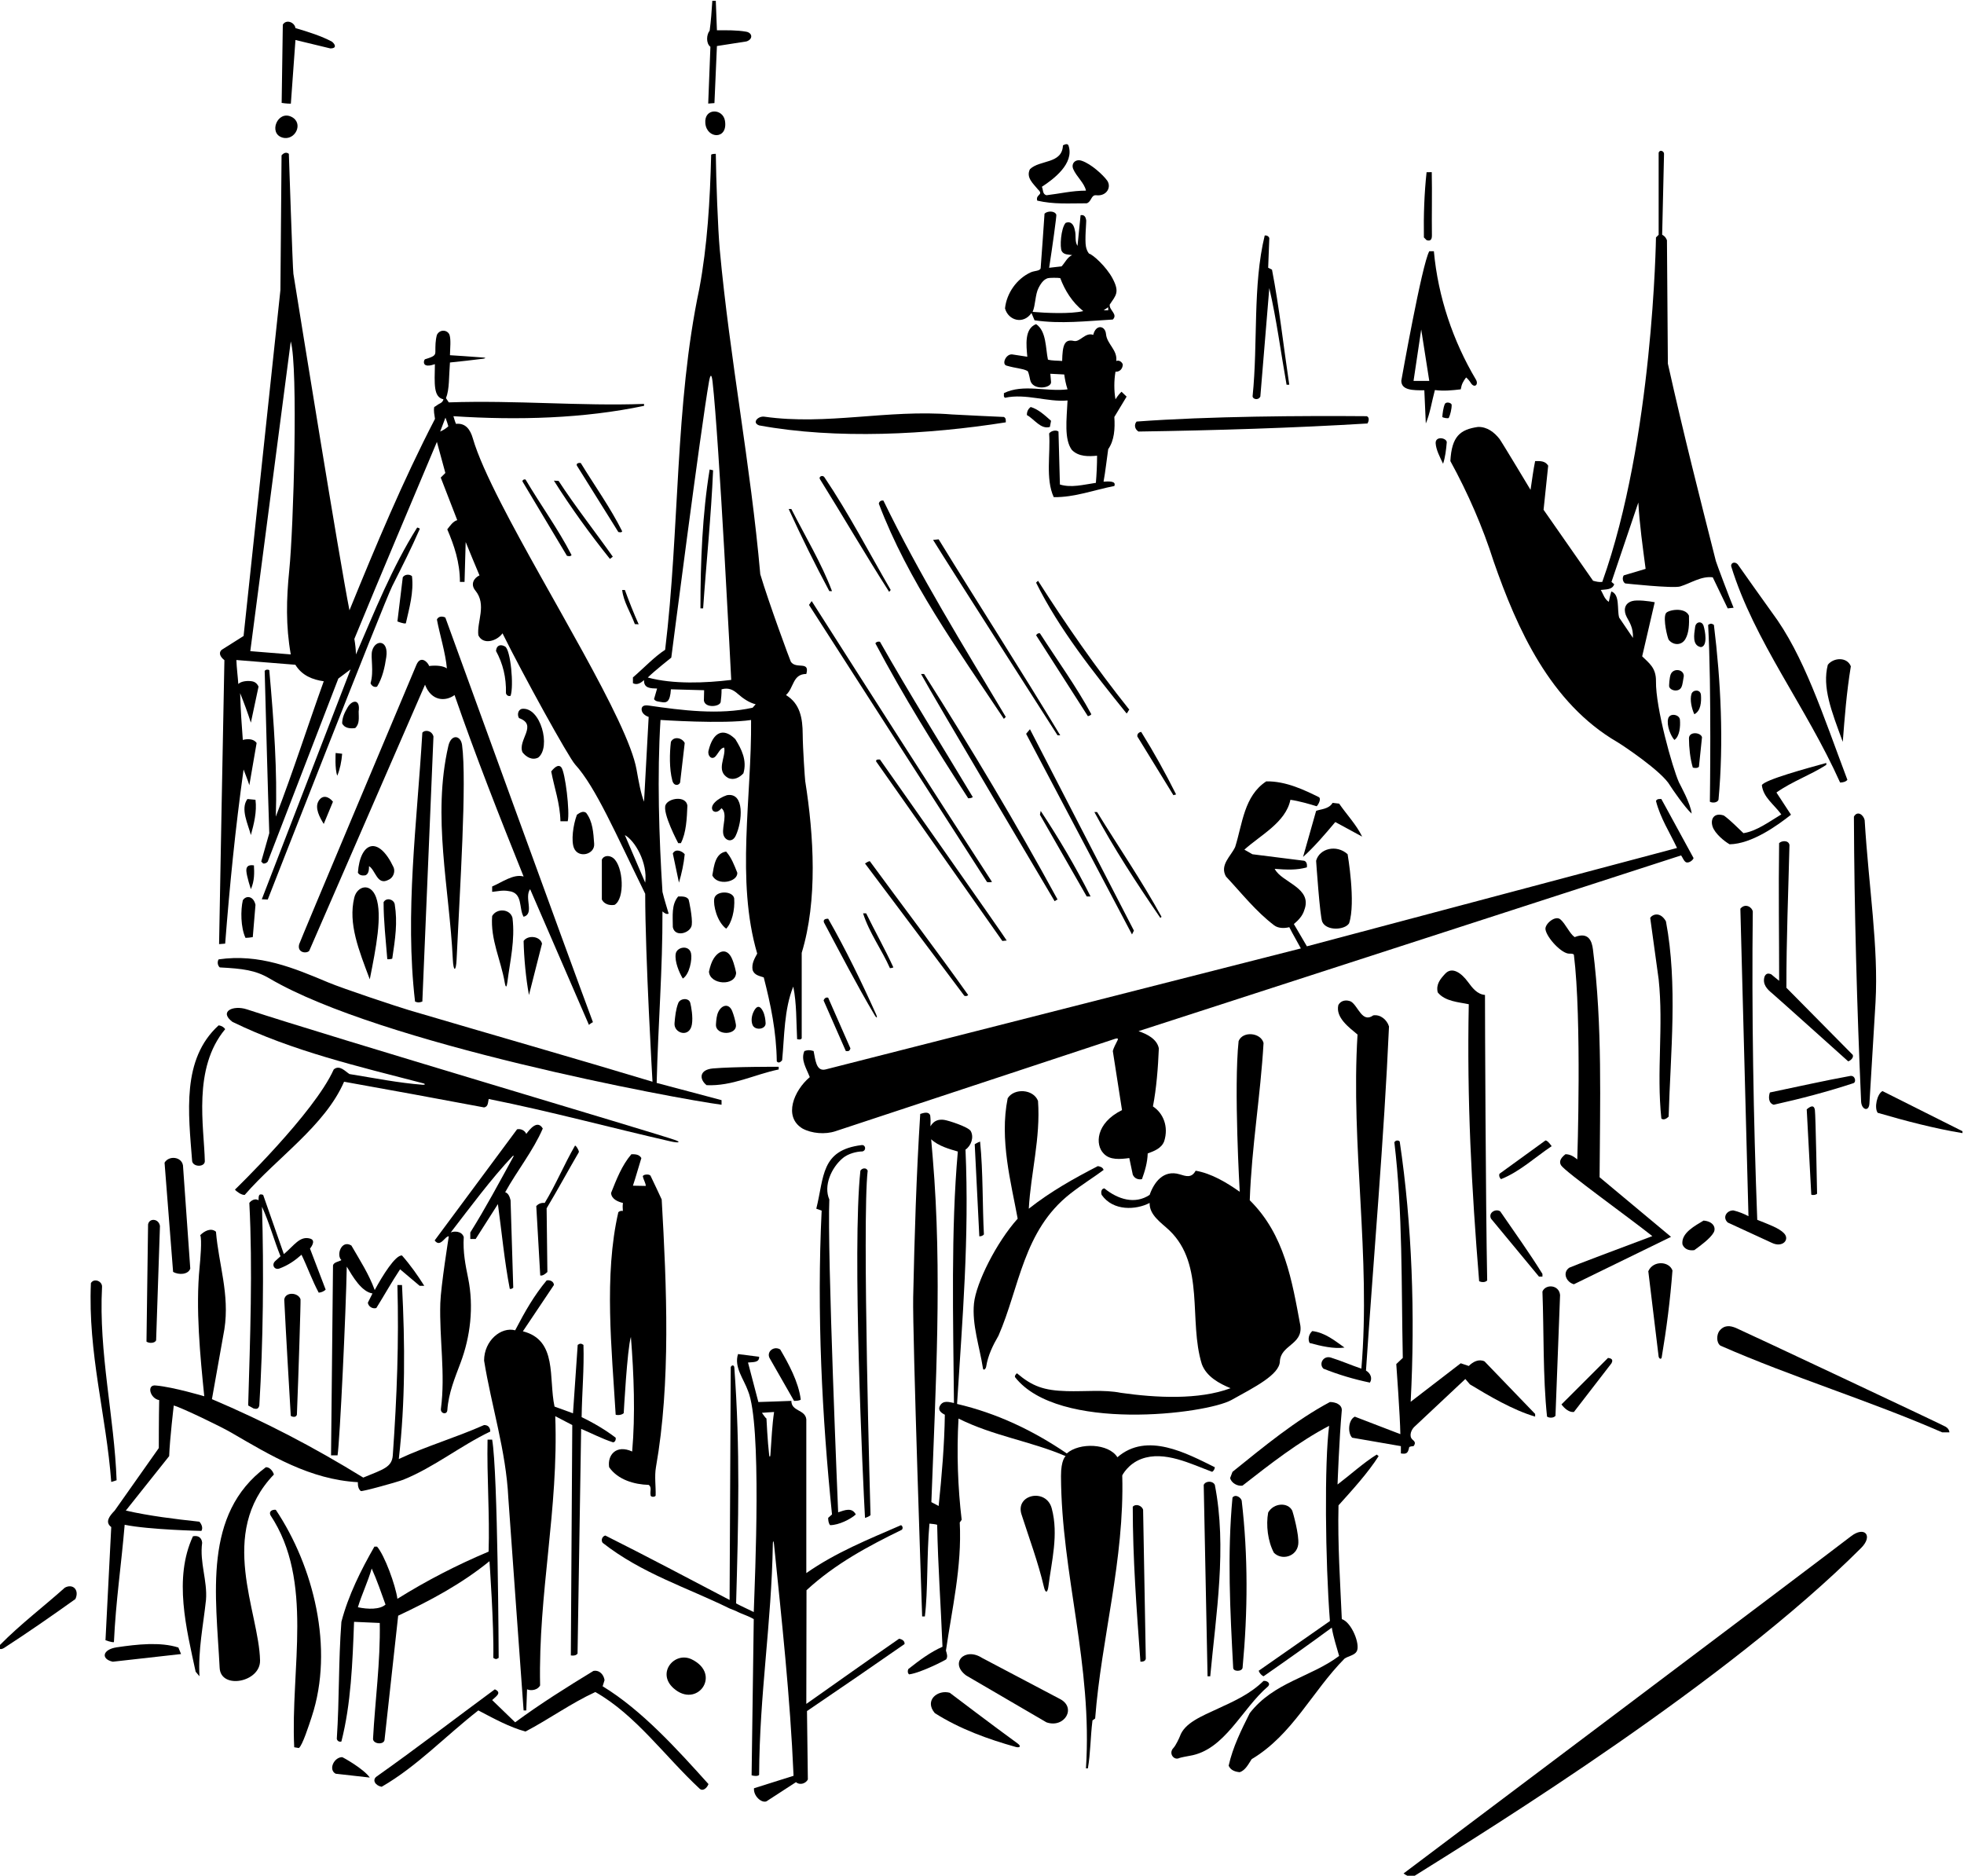 <?xml version="1.0" encoding="UTF-8"?>
<svg xmlns="http://www.w3.org/2000/svg" xmlns:xlink="http://www.w3.org/1999/xlink" width="512pt" height="489pt" viewBox="0 0 512 489" version="1.1">
<g id="surface1">
<path style=" stroke:none;fill-rule:nonzero;fill:rgb(0%,0%,0%);fill-opacity:1;" d="M 270.102 165.602 L 283.602 186.699 C 283.938 186.625 284.301 186.5 284.5 186.199 C 280.602 179 275.602 172.102 271.102 165.102 C 270.602 165 270.375 165.25 270.102 165.602 "/>
<path style=" stroke:none;fill-rule:nonzero;fill:rgb(0%,0%,0%);fill-opacity:1;" d="M 434.867 187.371 C 434.434 189.152 435.562 191.875 436.5 192.898 C 437.879 191.98 438.098 189.352 437.945 187.629 C 437.828 186.234 435.258 185.754 434.867 187.371 "/>
<path style=" stroke:none;fill-rule:nonzero;fill:rgb(0%,0%,0%);fill-opacity:1;" d="M 438.309 179.184 C 438.684 178.441 438.723 177.434 438.898 176.602 C 438.949 176.395 438.965 176.215 438.945 176.055 C 438.773 174.449 436.238 174.129 435.547 175.781 C 435.215 176.578 435.055 178.832 435.156 179.062 C 435.652 180.203 437.684 180.406 438.309 179.184 "/>
<path style=" stroke:none;fill-rule:nonzero;fill:rgb(0%,0%,0%);fill-opacity:1;" d="M 377.688 108.938 C 378.062 108.188 378.453 106.637 378.438 105.562 C 378.43 105 376.969 104.609 376.648 105.352 C 376.242 106.289 376.062 107.812 376 108.699 C 376.188 108.938 377.574 109.164 377.688 108.938 "/>
<path style=" stroke:none;fill-rule:nonzero;fill:rgb(0%,0%,0%);fill-opacity:1;" d="M 441.699 325.898 C 443.188 324.812 445.887 322.867 446.75 321.285 C 447.391 320.109 446.703 318.414 444.102 318.199 C 442 319.5 438.199 321.398 438.602 324.398 C 439.102 325.699 440.398 326.102 441.699 325.898 "/>
<path style=" stroke:none;fill-rule:nonzero;fill:rgb(0%,0%,0%);fill-opacity:1;" d="M 442.898 199.898 L 443.699 192.199 C 443.398 190.898 440.289 190.598 440.301 192.5 C 440.312 194.938 440.602 197.699 441.301 200.102 C 441.812 200.25 442.5 200.301 442.898 199.898 "/>
<path style=" stroke:none;fill-rule:nonzero;fill:rgb(0%,0%,0%);fill-opacity:1;" d="M 443.398 168.699 C 445.266 168.492 444.512 164.461 444.117 163.172 C 443.691 161.785 442.105 162.027 441.91 163.434 C 441.629 165.449 441.098 168.258 443.398 168.699 "/>
<path style=" stroke:none;fill-rule:nonzero;fill:rgb(0%,0%,0%);fill-opacity:1;" d="M 440.961 180.902 C 440.48 182.422 441.02 184.746 441.699 186.199 C 443.406 185.348 443.551 182.957 443.426 181.188 C 443.312 179.621 441.312 179.777 440.961 180.902 "/>
<path style=" stroke:none;fill-rule:nonzero;fill:rgb(0%,0%,0%);fill-opacity:1;" d="M 349.102 209.5 L 347.398 209.301 C 346.398 211 344.125 210.938 343.102 211.398 L 339.699 223.398 C 342.602 220.801 345.5 217.398 348.102 214.301 L 355.102 218.102 C 353.602 215 351.102 212.398 349.102 209.5 "/>
<path style=" stroke:none;fill-rule:nonzero;fill:rgb(0%,0%,0%);fill-opacity:1;" d="M 213.746 124.898 C 219.848 134.711 225.684 144.73 231.801 154.301 L 232.199 153.801 C 226.52 144.012 221.324 133.934 214.914 124.41 C 214.445 123.719 213.355 124.266 213.746 124.898 "/>
<path style=" stroke:none;fill-rule:nonzero;fill:rgb(0%,0%,0%);fill-opacity:1;" d="M 374.266 115.562 C 374.355 117.207 375.375 119.188 376.199 120.898 C 376.75 119.25 377 117.25 377.164 115.246 C 377.008 114.094 374.156 113.637 374.266 115.562 "/>
<path style=" stroke:none;fill-rule:nonzero;fill:rgb(0%,0%,0%);fill-opacity:1;" d="M 273.699 111.301 L 274 109.699 C 272.301 108.199 270.699 106.699 268.699 106.102 C 268 106.625 267.699 107.301 267.699 108.199 C 269.699 109.301 271.301 112 273.699 111.301 "/>
<path style=" stroke:none;fill-rule:nonzero;fill:rgb(0%,0%,0%);fill-opacity:1;" d="M 243.25 140.75 C 247.625 147.875 275.699 191.699 275.699 191.699 L 276.398 191.699 C 266.102 174.602 255.188 157.688 244.699 140.602 L 243.25 140.75 "/>
<path style=" stroke:none;fill-rule:nonzero;fill:rgb(0%,0%,0%);fill-opacity:1;" d="M 229.102 131.301 C 236.699 151.398 249.602 169.199 261.699 187.398 L 262.199 186.898 C 251.102 168.301 239.699 149.898 230.301 130.5 C 229.699 130.398 229.199 130.699 229.102 131.301 "/>
<path style=" stroke:none;fill-rule:nonzero;fill:rgb(0%,0%,0%);fill-opacity:1;" d="M 343.102 224.398 C 343.102 224.398 344.09 238.996 344.711 240.332 C 345.848 242.785 350.637 242.441 351.699 240.699 C 353.5 235.301 351.312 222.688 351.312 222.688 C 348.426 220.062 343.953 221.191 343.102 224.398 "/>
<path style=" stroke:none;fill-rule:nonzero;fill:rgb(0%,0%,0%);fill-opacity:1;" d="M 448 208.5 C 449.398 193.5 448.602 177.5 446.801 162.898 C 446.199 162.5 445.898 162.5 445.301 162.898 C 446.199 179.602 445.75 209 445.75 209 C 446.375 209.375 447.699 209.301 448 208.5 "/>
<path style=" stroke:none;fill-rule:nonzero;fill:rgb(0%,0%,0%);fill-opacity:1;" d="M 205.602 132.699 C 208.898 139.898 212.398 147 216.199 154.102 L 216.898 154.102 C 214.199 146.898 209.898 139.801 206.301 132.699 L 205.602 132.699 "/>
<path style=" stroke:none;fill-rule:nonzero;fill:rgb(0%,0%,0%);fill-opacity:1;" d="M 258.602 229.898 C 242.562 205.188 227 180.875 211.602 156.699 L 210.898 157.699 L 257.312 229.938 C 257.676 230.035 258.438 230 258.602 229.898 "/>
<path style=" stroke:none;fill-rule:nonzero;fill:rgb(0%,0%,0%);fill-opacity:1;" d="M 440.301 160.5 C 439.254 158.141 434.77 159.012 434.277 159.891 C 433.457 161.352 434.746 166.438 435.02 166.785 C 436.145 168.23 438.324 168.367 439.355 166.613 C 440.324 164.969 440.375 162.688 440.301 160.5 "/>
<path style=" stroke:none;fill-rule:nonzero;fill:rgb(0%,0%,0%);fill-opacity:1;" d="M 270.398 52.301 C 274.699 53.301 278.5 53 283.301 53 C 284.613 52.562 284.395 50.746 285.793 50.902 C 288.527 51.207 289.84 48.734 288.602 47.035 C 287.605 45.664 284.516 42.746 281.969 41.902 C 280.352 41.367 279.18 42.629 279.781 44.062 C 280.605 46.023 282.727 47.75 283.102 49.699 C 279.5 49.699 276.199 50.5 272.801 50.898 C 271.699 50.602 272 49.398 271.602 48.699 C 274.688 46.688 280.074 42.66 278.57 37.996 C 278.422 37.547 278.016 37.387 277.102 37.898 C 276.898 42.801 271.102 41.602 268.5 44.102 C 267.398 46.301 269.398 47.898 270.602 49.398 C 272.199 50.898 269.898 50.602 270.398 52.301 "/>
<path style=" stroke:none;fill-rule:nonzero;fill:rgb(0%,0%,0%);fill-opacity:1;" d="M 268.898 81.602 L 269.699 83.5 C 276.602 84.5 283.102 83.699 290.102 83.301 C 291.5 81.898 289.102 80.898 289.301 79.398 C 290.906 76.988 291.961 76.195 290.02 72.555 C 288.422 69.559 284.934 66.352 283.891 66.109 C 283.473 65.59 283.23 64.953 283.094 64.258 C 282.766 62.562 283.211 57.891 283.172 57.535 C 283.062 56.48 282.605 55.918 281.699 56.102 L 280.898 64.102 C 280.102 62.898 280.602 61.301 280.199 60 C 280 58.898 279.398 57.5 277.801 58.102 C 276.547 59.535 276.238 64.516 276.797 65.488 C 277.355 66.461 278.57 66.336 279.5 66.5 C 278.199 67.102 277.75 68.336 276.75 69.438 L 273.5 69.812 C 274.312 64.648 275.477 56.211 275.375 55.965 C 274.945 54.898 273.031 54.969 272.301 55.699 C 272.301 55.699 271.34 69.762 271.289 69.934 C 271.086 70.688 269.742 70.535 268.699 71 C 265 72.699 262.398 76.5 262 80.398 C 262.859 83.562 266.773 84.672 268.898 81.602 Z M 288.898 80.102 L 288.898 80.898 L 287.699 80.898 C 288.102 80.699 288.5 80.312 288.898 80.102 Z M 270.742 75.059 C 271.566 73.453 272.277 72.812 273.152 72.523 C 273.512 72.402 275.75 72.375 276.398 72.5 C 277.602 75.699 279.5 78.801 282.398 81.102 C 279 81.898 272.602 81.602 269.199 81.301 C 269.977 79.488 269.832 76.84 270.742 75.059 "/>
<path style=" stroke:none;fill-rule:nonzero;fill:rgb(0%,0%,0%);fill-opacity:1;" d="M 270.102 151.898 C 276.102 164 285 175.199 293.699 186 C 294 185.75 294.188 185.188 294.398 185 C 285.699 174.102 277.801 162.699 270.602 151.398 L 270.102 151.898 "/>
<path style=" stroke:none;fill-rule:nonzero;fill:rgb(0%,0%,0%);fill-opacity:1;" d="M 296.801 112.5 C 316.898 112.199 337.438 111.562 356.5 110.398 C 356.801 109.898 357.102 108.801 356.301 108.5 C 339.68 108.363 315.188 108.5 296.301 109.898 C 295.602 110.699 295.801 111.898 296.801 112.5 "/>
<path style=" stroke:none;fill-rule:nonzero;fill:rgb(0%,0%,0%);fill-opacity:1;" d="M 188.992 31.48 C 188.453 28.207 183.52 28.094 183.875 32.125 C 184.238 36.262 189.816 36.484 188.992 31.48 "/>
<path style=" stroke:none;fill-rule:nonzero;fill:rgb(0%,0%,0%);fill-opacity:1;" d="M 262 103.699 C 267.398 102.5 273.199 104.898 278.301 104.398 C 278.055 109.434 277.383 114.547 279.438 117.312 C 281.238 119.113 283.812 119 286 118.801 C 286 121.125 285.875 123.688 285.688 125.875 C 282.312 126.375 279.312 127.211 276.312 126.312 L 275.938 112.5 C 275.312 112 274 112.301 273.5 113 C 273.898 118.199 272.5 124.801 274.699 129.602 C 280.102 129.699 285.301 127.699 290.5 126.699 C 291.062 125.312 288.938 125.5 287.688 125.562 C 288.188 122.863 288.5 119.801 288.898 117.102 C 290.5 114.801 290.699 111.801 290.5 108.699 L 293.699 103.398 L 292.375 102.125 C 291.875 102.625 291.5 103 290.801 104.102 C 290.398 101.898 290.398 99.199 290.801 96.898 C 291.898 97 292.699 96.102 292.699 95 C 292.5 94.398 291.801 93.801 291 94.102 C 291.352 91.211 288.562 89.703 288.328 87.094 C 288.129 84.848 285.68 84.453 285 87.301 C 282.895 86.543 281.57 89.258 279.949 88.883 C 277.438 88.301 276.98 90.094 276.898 94.102 C 275.801 94 274.25 94.062 273.188 93.75 C 272.551 90.699 272.801 86.301 270.102 84.5 C 267 85.699 267.551 90.012 267.812 93 L 263.898 92.398 C 262.25 92.188 261.07 94.93 262.375 95.312 C 264.938 96.062 266.441 96.004 267.812 96.688 C 268.062 96.812 268.25 97.562 268.562 99.062 C 269.156 101.91 274.188 101.25 274 99.562 C 273.953 98.918 273.875 97.938 273.812 97.438 C 274.688 97.5 276.125 97.562 277.438 97.625 C 277.625 98.875 277.812 100 278.301 101.5 C 272.898 102.199 266.699 100 261.699 102.5 C 261.801 102.801 261.5 103.398 262 103.699 "/>
<path style=" stroke:none;fill-rule:nonzero;fill:rgb(0%,0%,0%);fill-opacity:1;" d="M 450.898 220.102 C 456.699 220 463.375 215.188 466.898 212.398 L 463.102 206.602 C 467.199 203.699 471.898 202.102 476.102 199.398 L 476.102 198.898 C 471.398 200.199 459.898 203.301 459.301 204.699 C 459.699 207.898 462.375 209.602 464.375 212.312 C 461.25 214.188 457.898 216.699 454.5 217.199 C 453 215.812 451.199 213.898 449.398 212.602 C 446.82 211.738 445.805 213.551 446.469 215.512 C 447.086 217.328 449.5 219.312 450.898 220.102 "/>
<path style=" stroke:none;fill-rule:nonzero;fill:rgb(0%,0%,0%);fill-opacity:1;" d="M 197.898 110.898 C 218 114.602 242 113.301 262.199 110.102 C 262.199 109.602 262.301 109 261.699 108.699 C 261.699 108.699 249.578 108.152 248.18 108.043 C 231.297 106.691 215.59 110.941 199.25 108.625 C 197.691 108.406 195.895 110.148 197.898 110.898 "/>
<path style=" stroke:none;fill-rule:nonzero;fill:rgb(0%,0%,0%);fill-opacity:1;" d="M 184.625 27 L 186.25 26.875 L 186.898 12 L 194.602 10.801 C 196.402 10.199 196.133 8.543 194.52 8.262 C 192.082 7.836 189.477 7.883 186.898 7.898 L 186.602 0.199 L 185.699 0.199 C 185.5 3.125 185.375 5.25 185 8 C 184.176 8.977 184 11.301 185.199 12.199 L 184.625 27 "/>
<path style=" stroke:none;fill-rule:nonzero;fill:rgb(0%,0%,0%);fill-opacity:1;" d="M 481.602 203.301 C 475.195 186.301 470.266 170.801 461.914 159.645 C 460.855 158.23 453 147.102 453 147.102 C 452.25 146.312 451.199 146.699 451.301 147.602 C 457.289 167.117 470.82 184.172 479.699 204 C 480.398 204 481.188 203.812 481.602 203.301 "/>
<path style=" stroke:none;fill-rule:nonzero;fill:rgb(0%,0%,0%);fill-opacity:1;" d="M 482.5 173.699 C 481.5 171.199 478 171.398 476.5 173.301 C 474.996 179.156 477.395 185.254 480.398 193.398 C 480.875 187.188 481.375 180.562 482.5 173.699 "/>
<path style=" stroke:none;fill-rule:nonzero;fill:rgb(0%,0%,0%);fill-opacity:1;" d="M 378.102 120.199 C 382.699 128.602 386.5 137.301 389.398 146.398 C 395.457 163.812 404.109 183.285 421.637 193.465 C 422.629 194.039 433.25 201.031 435.363 204.766 C 435.699 205.359 439.301 210.602 441 212.102 C 440.801 209.602 437.852 204.312 437.68 203.934 C 435.984 200.117 431.602 184.516 431.699 177.602 C 431.75 174.062 429.875 172.875 428.102 171.102 C 429.102 166.801 431.375 157 431.375 157 C 430.016 156.727 426.797 156.297 425.445 156.711 C 423.309 157.363 423.238 159.293 424.105 160.918 C 424.797 162.215 425.801 163.66 425.699 166.301 L 422.102 161 C 421.5 158.812 422.363 154.988 420.062 154.188 C 419.812 155.062 419.625 155.75 419.398 156.898 C 418.199 156.102 418 154.898 417.301 153.801 C 418.562 153.625 420.312 153.812 420.812 152.312 L 420.102 151.699 L 427.102 131 C 427.398 136.602 428.25 142.562 429 148.301 L 423.301 150 C 422.801 150.699 423.102 151.801 423.699 152.102 C 423.699 152.102 436.172 153.445 438.004 152.887 C 440.832 152.02 443.465 150.137 446.5 150.5 L 450.398 158.602 L 451.938 158.438 C 451.062 156.438 447.438 146.766 447.309 146.25 C 443.121 129.703 439.055 113.844 434.801 94.801 L 434.562 62.625 C 434.262 61.926 434.012 61.586 433.312 61.188 L 433.801 40.102 C 433.801 39.398 432.699 38.898 432.398 39.801 L 432.398 61.199 L 431.699 61.898 C 431.699 61.898 430.992 114.539 417.699 151.699 C 416.801 151.801 416.188 151.625 415.301 151.398 L 402.398 132.898 L 403.602 121.398 C 402.801 120.102 401.5 120.199 400.199 120.199 C 399.75 122.375 399.438 124.75 399 127.699 C 399 127.699 391.453 115.117 390.895 114.406 C 389.531 112.672 387.645 111.23 385.301 111.301 C 380.629 111.969 378.441 113.766 378.102 120.199 "/>
<path style=" stroke:none;fill-rule:nonzero;fill:rgb(0%,0%,0%);fill-opacity:1;" d="M 466.5 220.301 C 466.301 219 464.5 219.102 463.801 219.801 C 463.625 232.562 463.812 243.887 463.812 255.688 C 463.324 255.324 462.352 254.5 461.75 254 C 461 253.688 460.398 253.699 460 254.602 C 459.414 256.559 460.629 257.859 462.016 258.98 C 462.754 259.578 481.812 276.688 481.812 276.688 C 482.438 276.5 483.301 275.699 483 275 L 465.699 257.5 C 465.688 244.688 466.199 232.699 466.5 220.301 "/>
<path style=" stroke:none;fill-rule:nonzero;fill:rgb(0%,0%,0%);fill-opacity:1;" d="M 371.898 62.602 C 372.652 62.852 373.309 62.734 373.289 61.375 C 373.215 56.172 373.367 50.488 373.25 44.875 L 371.898 44.898 C 371.301 50.398 371.102 56.102 371.199 61.898 L 371.898 62.602 "/>
<path style=" stroke:none;fill-rule:nonzero;fill:rgb(0%,0%,0%);fill-opacity:1;" d="M 371.312 101.75 L 371.699 110.398 C 372.801 107.801 373.262 104.688 374.062 101.688 C 376.523 102 378.562 101.75 380.801 101.5 C 381.062 100.062 381.438 99.438 382.199 98.398 C 382.551 98.648 383.137 99.352 383.375 99.75 C 384.324 101.352 385.559 100.297 384.75 98.938 C 378.82 88.961 374.883 77.414 373.801 65.5 L 372.602 65.5 C 370.688 68.875 365.312 99.25 365.312 99.25 C 365.312 101.785 368.395 101.75 371.312 101.75 Z M 370.5 85.898 L 372.602 99.301 L 368.5 99.301 L 370.5 85.898 "/>
<path style=" stroke:none;fill-rule:nonzero;fill:rgb(0%,0%,0%);fill-opacity:1;" d="M 328.562 103.375 L 330.898 75.102 C 332.801 83.301 333.898 91.898 335.398 100.301 L 336.102 100.301 C 334.602 90.301 333.5 80.102 331.602 70.301 L 330.602 69.801 L 330.898 62.102 C 330.801 61.602 330.199 61.301 329.699 61.398 C 326.535 74.457 327.969 89.375 326.547 103.246 C 326.469 104.027 327.992 104.512 328.562 103.375 "/>
<path style=" stroke:none;fill-rule:nonzero;fill:rgb(0%,0%,0%);fill-opacity:1;" d="M 321.043 364.965 C 327.121 361.594 333.504 358.383 333.652 354.934 C 333.742 352.832 335.168 351.738 336.531 350.598 C 337.969 349.398 339.336 348.145 339 345.602 C 336.801 333.801 334.898 321.898 325.801 312.898 C 326.301 298.898 328.602 285.699 329.398 271.898 C 328.699 269.199 324 268.699 322.898 271.398 C 321.602 283.5 323.188 310.688 323.188 310.688 C 319.785 308.289 315.801 305.898 311.699 305.199 C 310.605 307.215 309.117 306.613 307.531 306.137 C 303.266 304.859 300.836 308.262 299.699 311.5 C 295.867 314.055 291.438 312.68 287.898 309.801 C 287 309.898 287 310.938 287.199 311.5 C 290.199 315.801 296.188 315.438 299.699 313.602 C 299.602 316.801 302.801 318.801 304.898 320.801 C 314.199 329.801 309.801 344.301 313.301 355.602 C 314.5 358.898 317.898 360.699 320.801 361.898 C 312.5 365 301.301 364.398 292.199 363.102 C 287.812 362.223 282.797 362.801 278.062 362.66 C 272.133 362.488 269.152 361.422 265.102 358 C 264.801 358.301 264.5 358.602 264.602 359 C 275.828 373.438 314.41 368.645 321.043 364.965 "/>
<path style=" stroke:none;fill-rule:nonzero;fill:rgb(0%,0%,0%);fill-opacity:1;" d="M 358 264.699 C 355.102 266.801 354.102 262.301 352.199 261.102 C 351.102 260.602 349.602 260.699 348.898 262 C 348.102 265.301 351.812 267.938 353.898 269.699 C 352.102 298.801 357.398 327.5 354.898 356.801 C 352.188 355.875 349.652 354.762 346.945 353.914 C 345.004 353.312 343.73 355.527 345 356.801 C 348.938 358.375 352.938 359.562 357.125 360.438 C 357.824 359.336 357.312 358 356.102 357.301 C 358.102 327.398 360.801 296.898 362.102 267.602 C 361.602 265.898 359.898 264.398 358 264.699 "/>
<path style=" stroke:none;fill-rule:nonzero;fill:rgb(0%,0%,0%);fill-opacity:1;" d="M 350.5 351.301 C 347.875 349.438 345.398 347.398 342.102 347 C 341.199 347.801 340.898 349.102 341.398 350.102 C 344.301 350.898 347.699 351.699 350.5 351.301 "/>
<path style=" stroke:none;fill-rule:nonzero;fill:rgb(0%,0%,0%);fill-opacity:1;" d="M 385.602 334 C 386.199 334.301 387.188 334.375 387.699 333.801 C 387.301 314 387.125 265.312 387.125 259.375 C 385.086 259.199 383.852 257.57 382.641 255.926 C 381.055 253.77 378.555 251.812 376.699 253.898 C 375.5 255.199 374.301 256.602 374.801 258.699 C 376.699 261.102 380.375 261.25 382.898 261.801 C 382.398 286.801 383.602 309.5 385.602 334 "/>
<path style=" stroke:none;fill-rule:nonzero;fill:rgb(0%,0%,0%);fill-opacity:1;" d="M 226.938 395 C 226.938 395 224.699 317.898 226.199 305.199 C 225.801 304.199 224.602 304.602 224.301 305.199 C 222.102 325.398 225 386.898 225.5 395.699 C 225.875 395.625 226.637 395.301 226.938 395 "/>
<path style=" stroke:none;fill-rule:nonzero;fill:rgb(0%,0%,0%);fill-opacity:1;" d="M 439.418 224.711 C 440.043 225.172 441.289 224.387 441.5 223.699 L 433.102 208.301 C 432.602 208.301 432 208.199 431.699 208.801 C 432.801 213.199 435.352 217.137 437.188 221.062 L 340.699 246.699 L 337.301 240.898 C 338.5 239.898 339.602 238.699 340 237.301 C 342.301 231.398 334.102 230.102 332.301 226.5 C 335.312 226.75 338.125 226.875 340.699 226.102 C 340.801 225.301 340.602 224.602 340 224.398 L 326.5 222.699 L 324.398 221.5 C 328.602 217.699 335.199 214.398 336.398 208.5 C 338.625 208.812 341.438 209.625 343.25 210.188 C 343.812 209.625 344.473 208.129 343.801 207.801 C 340.25 206.062 335.301 203.602 330.102 203.699 C 324.301 207.5 323.898 214.801 322 220.801 C 320.898 223.199 317.898 225.5 319.602 228.5 C 323.723 232.906 327.383 237.594 332.168 241.23 C 333.156 241.984 334.719 242.074 336.109 241.711 C 336.938 243.375 338.375 245.812 339.125 247.25 L 215.199 278.801 C 212.699 279.398 212.562 276.125 212.102 274 C 211.102 273.699 210.602 273.699 209.699 274 C 208.699 276.301 210.188 278.438 211.102 280.801 C 206.973 284.277 204.129 291.121 209.199 294.199 C 211.602 295.5 215.102 295.801 217.801 294.898 L 290.688 270.812 C 291.5 270.562 291.539 270.824 291.312 271.25 C 290.91 272.008 290.227 273.359 290.102 274 L 292.5 289.398 C 285.578 292.805 285.496 298.496 287.699 300.699 C 289.301 302.5 292.102 302.199 294.398 301.898 C 294.688 303.375 295 304.801 295.301 306.199 C 295.699 307.199 296.699 307.602 297.699 307.398 C 298.438 305.375 299.125 303.125 299.199 300.699 C 300.801 300.102 302.801 299.398 303.5 297.5 C 304.699 293.699 303.25 290.188 300.562 288.438 C 301.465 283.836 301.898 278.301 302.102 273.301 C 301.602 270.801 298.938 269.562 296.812 268.812 L 438.25 223 C 438.648 223.531 438.891 224.324 439.418 224.711 "/>
<path style=" stroke:none;fill-rule:nonzero;fill:rgb(0%,0%,0%);fill-opacity:1;" d="M 219.75 301.875 C 221.121 300.742 223.312 300.188 224.824 300.172 C 225.934 299.898 225.637 298.391 224.633 298.516 C 213.949 299.828 214.883 306.766 212.801 315.102 L 214.199 315.602 C 212.898 342.301 214.301 369.398 216.898 394.801 L 215.898 395.699 C 215.898 396.402 216 397.098 216.398 397.598 C 218.699 397.598 221.812 396 223.102 394.801 C 222.062 392.875 220.25 393.688 218.5 394.25 C 218.5 394.25 215.602 325.801 216.199 312.699 C 214.633 309.133 216.715 304.387 219.75 301.875 "/>
<path style=" stroke:none;fill-rule:nonzero;fill:rgb(0%,0%,0%);fill-opacity:1;" d="M 77.023 10.426 L 86.125 12.625 C 87.715 12.625 87.535 11.711 86.562 10.871 C 83.875 9.426 80.375 8.301 77.023 7.324 C 76.824 5.824 74.625 4.926 73.727 6.426 L 73.426 26.824 C 73.426 26.824 74.75 27.051 75.824 27.023 C 76.227 21.523 76.625 16.176 77.023 10.426 "/>
<path style=" stroke:none;fill-rule:nonzero;fill:rgb(0%,0%,0%);fill-opacity:1;" d="M 255.5 297.602 C 254.75 297.875 254.102 298.301 254.102 298.301 L 255.301 322.301 C 255.699 322.301 256.199 322.199 256.5 321.801 C 256.102 314.602 256.301 305.5 255.5 297.602 "/>
<path style=" stroke:none;fill-rule:nonzero;fill:rgb(0%,0%,0%);fill-opacity:1;" d="M 256.246 356.711 C 256.352 357.41 256.984 356.926 257.09 356.266 C 257.562 353.328 258.828 350.73 260.301 348.199 C 265.801 335.602 266.723 320.828 279 311.199 C 282.125 308.75 285.375 306.75 287.699 305 C 287.5 304.301 286.801 304.102 286.199 304 C 280 307.199 273.898 310.602 268.199 315.102 C 268.699 305.898 271.301 296.699 270.602 287 C 269.398 283.898 264.398 283.602 262.699 286.301 C 260.5 297.102 263.625 308.5 265.301 317.699 C 259.777 323.836 254.461 334.441 253.914 339.766 C 253.348 345.336 255.398 351.156 256.246 356.711 "/>
<path style=" stroke:none;fill-rule:nonzero;fill:rgb(0%,0%,0%);fill-opacity:1;" d="M 434.301 240.199 C 432.824 237.547 430.738 238.355 430.199 239.301 L 432.398 255.301 C 433.699 267.602 431.801 279.301 433.102 291.602 C 433.699 292.102 434.5 291.602 435 291.102 C 435.5 274.398 437.398 256.602 434.301 240.199 "/>
<path style=" stroke:none;fill-rule:nonzero;fill:rgb(0%,0%,0%);fill-opacity:1;" d="M 471 289.199 L 472.188 311.438 C 472.688 311.637 473.398 311.5 473.699 311.199 C 473.699 311.199 473.324 290.656 473.129 289.383 C 472.977 288.398 472.48 287.938 471 289.199 "/>
<path style=" stroke:none;fill-rule:nonzero;fill:rgb(0%,0%,0%);fill-opacity:1;" d="M 417 306.898 C 417.098 287.715 417.781 267.438 415.266 247.488 C 415.012 245.473 414.199 242.82 410.5 244.301 C 409.164 243.371 408.133 240.82 406.773 239.672 C 405.438 238.535 402.664 240.891 402.895 242.305 C 403.254 244.5 407.133 248.66 409.113 248.613 C 409.625 248.602 410.102 248.602 410.301 248.898 C 412.398 265.602 411.188 302.25 411.188 302.25 C 410.125 301.375 409.199 300.898 408.102 300.898 C 406.59 302.082 406.461 303.008 406.984 303.824 C 408.059 305.492 424.852 317.551 430.75 322.25 C 423.688 324.875 409.371 330.289 409.105 330.477 C 407.223 331.773 408.324 334.262 410.301 334.801 L 435.625 322.438 L 417 306.898 "/>
<path style=" stroke:none;fill-rule:nonzero;fill:rgb(0%,0%,0%);fill-opacity:1;" d="M 482.301 280.5 C 475.75 281.688 468.25 283.375 461.398 284.801 C 461 285.898 461 287.602 462.398 288 C 469.414 286.441 476.43 284.598 483.168 282.379 C 483.984 282.105 483.652 280.254 482.301 280.5 "/>
<path style=" stroke:none;fill-rule:nonzero;fill:rgb(0%,0%,0%);fill-opacity:1;" d="M 433.191 353.863 C 434.445 346.438 435.414 338.914 436 331.199 C 435.098 328.754 430.969 328.547 429.699 331.398 L 432.398 353.699 C 432.625 354.375 433.105 354.355 433.191 353.863 "/>
<path style=" stroke:none;fill-rule:nonzero;fill:rgb(0%,0%,0%);fill-opacity:1;" d="M 487.344 287.688 C 487.773 280.473 488.84 262.965 488.934 261.316 C 489.738 246.824 487.188 231.535 486.102 213.801 C 485.777 212.359 484.184 211.262 483.301 212.898 C 483.398 237.41 484.09 262.508 485.176 287.121 C 485.273 289.328 487.207 289.945 487.344 287.688 "/>
<path style=" stroke:none;fill-rule:nonzero;fill:rgb(0%,0%,0%);fill-opacity:1;" d="M 404.5 298.801 C 404.5 298.801 403.5 297.301 402.898 297.301 L 390.898 306 C 390.699 306.602 391 307.125 391.301 307.398 C 396.102 305.5 400.199 301.699 404.5 298.801 "/>
<path style=" stroke:none;fill-rule:nonzero;fill:rgb(0%,0%,0%);fill-opacity:1;" d="M 407.062 366.125 C 407.895 367.234 409.066 368.223 410.301 368.102 L 420.102 355.398 C 420.688 354.312 419.898 354.102 419.199 354 L 407.062 366.125 "/>
<path style=" stroke:none;fill-rule:nonzero;fill:rgb(0%,0%,0%);fill-opacity:1;" d="M 405.5 369.102 L 406.699 337.602 C 406.438 334.875 402.898 334.699 402.102 336.699 C 402.5 347 402.199 359 403.301 369.301 C 403.898 369.699 405 369.699 405.5 369.102 "/>
<path style=" stroke:none;fill-rule:nonzero;fill:rgb(0%,0%,0%);fill-opacity:1;" d="M 388.699 317.699 L 401.199 332.801 L 402.102 332.801 L 402.102 332.102 C 398.699 326.602 394.801 321.199 391.102 315.801 C 390 315 387.898 316.102 388.699 317.699 "/>
<path style=" stroke:none;fill-rule:nonzero;fill:rgb(0%,0%,0%);fill-opacity:1;" d="M 262.438 245.188 C 262.34 244.789 229.398 198 229.398 198 C 229 198 228.301 197.898 228.398 198.5 L 261.301 245.301 L 262.438 245.188 "/>
<path style=" stroke:none;fill-rule:nonzero;fill:rgb(0%,0%,0%);fill-opacity:1;" d="M 232.898 252.199 C 230.699 247.398 228.102 242.801 225.801 238.102 L 225 238.102 C 226.602 243.199 229.898 247.602 232 252.398 C 232.301 252.398 232.625 252.312 232.898 252.199 "/>
<path style=" stroke:none;fill-rule:nonzero;fill:rgb(0%,0%,0%);fill-opacity:1;" d="M 228.355 264.352 C 224.625 256.059 220.496 247.547 215.898 239.5 C 215.199 239.5 214.512 239.699 214.812 240.5 C 219.051 248.449 223.359 256.785 227.961 264.551 C 228.566 265.578 228.844 265.438 228.355 264.352 "/>
<path style=" stroke:none;fill-rule:nonzero;fill:rgb(0%,0%,0%);fill-opacity:1;" d="M 214.699 260.801 L 220.5 274 C 221.199 274.102 221.5 274 221.699 273.301 L 215.898 260.102 C 215.301 259.898 214.898 260.301 214.699 260.801 "/>
<path style=" stroke:none;fill-rule:nonzero;fill:rgb(0%,0%,0%);fill-opacity:1;" d="M 267.5 191.301 L 295.102 243.602 L 295.602 242.602 L 268.5 190.102 L 267.5 191.301 "/>
<path style=" stroke:none;fill-rule:nonzero;fill:rgb(0%,0%,0%);fill-opacity:1;" d="M 228.199 167.699 C 235.5 181.5 243.801 194.801 252.398 208.102 C 252.938 208.125 253.312 208 253.602 207.801 C 245.5 194.301 237.102 180.898 229.398 167.301 C 228.898 167.199 228.5 167.301 228.199 167.699 "/>
<path style=" stroke:none;fill-rule:nonzero;fill:rgb(0%,0%,0%);fill-opacity:1;" d="M 306.602 207.102 C 303.801 201.5 300.801 196.102 297.5 190.801 C 296.938 190.875 296.398 191.301 296.5 192 L 305.898 207.301 L 306.602 207.102 "/>
<path style=" stroke:none;fill-rule:nonzero;fill:rgb(0%,0%,0%);fill-opacity:1;" d="M 190.742 249.754 C 189.605 247.355 187.594 247.527 186.074 249.859 C 185.516 250.719 185.129 251.898 184.82 253.312 C 185.062 256.75 191.75 257.188 191.898 253.602 C 191.898 253.602 191.484 251.312 190.742 249.754 "/>
<path style=" stroke:none;fill-rule:nonzero;fill:rgb(0%,0%,0%);fill-opacity:1;" d="M 275.699 234.5 C 264.801 214.5 253.438 195.5 240.898 175.699 L 240.102 175.699 C 243 181.102 274.938 234.938 274.938 234.938 C 275.188 234.75 275.5 234.562 275.699 234.5 "/>
<path style=" stroke:none;fill-rule:nonzero;fill:rgb(0%,0%,0%);fill-opacity:1;" d="M 284.301 233.699 C 280.5 226.102 276 218.5 271.301 211.398 L 271.102 212.398 L 283.301 233.699 L 284.301 233.699 "/>
<path style=" stroke:none;fill-rule:nonzero;fill:rgb(0%,0%,0%);fill-opacity:1;" d="M 252.398 259.398 C 244.398 248.102 234.949 235.699 226.75 224.5 C 226.375 224.562 225.938 224.812 225.5 225.102 L 251.398 259.602 C 251.875 259.75 252.188 259.625 252.398 259.398 "/>
<path style=" stroke:none;fill-rule:nonzero;fill:rgb(0%,0%,0%);fill-opacity:1;" d="M 189.301 222 C 186.5 222.398 186.125 225.688 185.699 228.199 C 186.973 231.066 192.402 229.941 192.199 227.5 C 191.398 225.5 190.699 223.602 189.301 222 "/>
<path style=" stroke:none;fill-rule:nonzero;fill:rgb(0%,0%,0%);fill-opacity:1;" d="M 189.301 242.102 C 190.75 240.688 191.625 237.25 191.398 234.199 C 191.016 232.145 186.594 232.156 186.207 234.254 C 185.898 235.949 186.875 240.25 189.301 242.102 "/>
<path style=" stroke:none;fill-rule:nonzero;fill:rgb(0%,0%,0%);fill-opacity:1;" d="M 189.5 207.301 C 187.082 208.105 184.785 210.062 185.898 211.398 C 186.699 212 187.5 211.398 188.102 210.699 C 189.738 212.074 188.242 215.34 188.535 217.316 C 188.797 219.07 190.824 219.895 191.781 217.891 C 193.559 214.164 194.18 206.484 189.5 207.301 "/>
<path style=" stroke:none;fill-rule:nonzero;fill:rgb(0%,0%,0%);fill-opacity:1;" d="M 187.262 263.789 C 186.828 264.688 186.715 265.879 186.645 267.055 C 186.461 270.051 192.277 269.969 191.836 267.059 C 191.672 265.992 191.285 264.609 190.891 263.617 C 190.035 261.465 188.152 261.961 187.262 263.789 "/>
<path style=" stroke:none;fill-rule:nonzero;fill:rgb(0%,0%,0%);fill-opacity:1;" d="M 285.301 211.699 C 290.199 220.898 296.398 230.398 302.5 239.301 L 302.801 239 C 297.699 229.699 291.602 220.801 286 211.699 L 285.301 211.699 "/>
<path style=" stroke:none;fill-rule:nonzero;fill:rgb(0%,0%,0%);fill-opacity:1;" d="M 199.59 266.746 C 199.547 265.754 199.371 264.562 198.891 263.617 C 197.871 261.609 196.945 262.621 196.371 263.938 C 195.949 264.898 195.777 266.102 196.16 267.137 C 196.746 268.734 199.66 268.398 199.59 266.746 "/>
<path style=" stroke:none;fill-rule:nonzero;fill:rgb(0%,0%,0%);fill-opacity:1;" d="M 207 365.199 C 207.5 365.199 208.352 365.176 208.75 364.875 C 208.188 360.25 205.5 355.375 203.398 351.801 C 201.801 350.801 199.801 352.301 200.602 354 L 207 365.199 "/>
<path style=" stroke:none;fill-rule:nonzero;fill:rgb(0%,0%,0%);fill-opacity:1;" d="M 191.699 192.699 C 188.555 189.555 185.875 190.852 184.711 195.68 C 184.379 197.047 185.539 198.188 186.48 197.23 C 187.207 196.492 187.82 194.898 188.801 194.898 C 189.301 197.398 186.5 200.898 189.801 202.801 C 191.301 203.5 192.801 202.699 193.801 201.602 C 194.801 198.199 193.301 195.301 191.699 192.699 "/>
<path style=" stroke:none;fill-rule:nonzero;fill:rgb(0%,0%,0%);fill-opacity:1;" d="M 184.199 282.898 C 190.898 283.199 196.699 280.102 203 278.801 L 203 278.102 C 203 278.102 191.414 278.059 185.871 278.535 C 182.297 278.844 182.219 281.312 184.199 282.898 "/>
<path style=" stroke:none;fill-rule:nonzero;fill:rgb(0%,0%,0%);fill-opacity:1;" d="M 461.898 324 C 464.695 325.359 466.68 323.16 465.07 321.496 C 463.781 320.164 461.27 319.27 458.102 318 C 457.102 291.699 456.637 263.824 456.938 237.625 C 456.746 236.469 454.957 235.355 453.699 236.898 L 455.812 317.062 C 454.73 316.461 453.25 315.875 451.938 315.562 C 450.312 315.438 448.875 317.25 450.398 318.699 L 461.898 324 "/>
<path style=" stroke:none;fill-rule:nonzero;fill:rgb(0%,0%,0%);fill-opacity:1;" d="M 30.398 385.898 C 29.801 369.398 25.699 352.602 26.602 335.5 C 26.699 334 24.5 333.102 23.699 334.5 C 22.898 352.801 27.699 368.934 29 386.336 L 30.398 385.898 "/>
<path style=" stroke:none;fill-rule:nonzero;fill:rgb(0%,0%,0%);fill-opacity:1;" d="M 52.699 402.199 C 52.602 400.902 51.699 400.199 50.301 400.5 C 45.199 411.5 48.602 424.598 51 435.801 L 52 437 C 51.625 430.062 53 423.699 53.699 417.098 C 54.102 412.098 52 407.301 52.699 402.199 "/>
<path style=" stroke:none;fill-rule:nonzero;fill:rgb(0%,0%,0%);fill-opacity:1;" d="M 40.699 349.398 L 41.699 319.602 C 41.375 317.625 38.898 317.5 38.602 319.199 L 38.188 349.75 C 38.875 350.25 40.398 350.199 40.699 349.398 "/>
<path style=" stroke:none;fill-rule:nonzero;fill:rgb(0%,0%,0%);fill-opacity:1;" d="M 16.906 413.895 C 11.301 418.902 5.297 423.445 0.039 428.785 C -0.832 429.668 -0.02 430.312 1.07 429.605 C 7.332 425.547 13.527 421.242 19.652 416.863 C 20.75 414.5 19 412.75 16.906 413.895 "/>
<path style=" stroke:none;fill-rule:nonzero;fill:rgb(0%,0%,0%);fill-opacity:1;" d="M 30.457 429.441 C 26.691 429.996 26.242 432.496 29.398 433.199 L 47.199 431.199 L 46.5 429.5 C 41.812 428 35.805 428.652 30.457 429.441 "/>
<path style=" stroke:none;fill-rule:nonzero;fill:rgb(0%,0%,0%);fill-opacity:1;" d="M 89.188 458.078 C 87.059 458.113 85.539 461.344 87.5 462.398 L 96.398 463.398 C 94.801 461.102 89.355 458.074 89.188 458.078 "/>
<path style=" stroke:none;fill-rule:nonzero;fill:rgb(0%,0%,0%);fill-opacity:1;" d="M 70.5 395 C 81.898 412.199 75.699 434.898 76.699 455.5 L 77.898 455.699 C 78.801 455.199 80.617 449.512 81.266 447.547 C 87.156 429.703 81.719 408.281 71.898 393.598 C 71.102 393.5 70 393.902 70.5 395 "/>
<path style=" stroke:none;fill-rule:nonzero;fill:rgb(0%,0%,0%);fill-opacity:1;" d="M 71.398 384.398 C 71.199 383.602 70.301 382.398 69.301 382.5 C 52.828 394.73 56.301 415.906 57.262 434.812 C 57.551 440.52 67.902 438.562 67.793 432.875 C 67.547 420.172 56.602 399.824 71.398 384.398 "/>
<path style=" stroke:none;fill-rule:nonzero;fill:rgb(0%,0%,0%);fill-opacity:1;" d="M 94.059 388.699 C 94.367 388.93 103.863 386.27 105.148 385.75 C 113.117 382.531 120.051 376.902 127.801 373.199 C 127.801 373.199 127.938 371.5 126.199 371.5 C 118.5 374.898 111.262 376.949 103.965 380.352 C 105.664 365.551 105.602 350.5 104.801 335 L 103.602 335 C 104 349.898 103.5 363.75 102.398 379.398 C 102.18 382.52 99.883 383.055 94.699 385.199 C 81.699 377.199 69.148 370.648 55.25 364.75 L 58.5 346.5 C 59.898 337.398 57 329.602 56.301 321.102 C 55 320 53.301 320.898 52.199 322 C 52.699 323.102 52.195 328.672 52.043 330.234 C 50.957 341.172 52.199 353.59 53.25 364 C 53.25 364 45.199 361.602 40.699 361.199 C 38.125 360.805 39.07 364.578 41.5 365 C 41.398 369.102 41.398 377.5 41.398 377.5 L 29.898 393.801 C 28.5 395.25 27.301 396.801 29 398.098 L 27.5 427.598 C 27.5 427.598 29.102 428.199 29.699 428.098 C 30.199 417.301 31.602 408.199 32.5 397.5 C 38.801 398.801 52.5 399.098 52.5 399.098 C 53 398.301 52.5 397.301 52 396.699 C 45.5 396 39 395.199 32.801 393.801 L 44.102 379.602 C 44.25 375.25 45.301 366.398 45.301 366.398 C 47.398 367 57.371 371.777 60.27 373.465 C 70.578 379.453 80.812 385.699 93.301 386.398 C 93.301 386.398 93.133 388.004 94.059 388.699 "/>
<path style=" stroke:none;fill-rule:nonzero;fill:rgb(0%,0%,0%);fill-opacity:1;" d="M 86.812 329.938 L 86.301 379.398 L 88 379.398 C 88.602 375.5 90.199 341.801 90.398 330.199 C 92 332.875 94.25 336.75 97.102 337.199 L 95.898 339.602 C 96 340.5 97 341.301 98.102 341 C 100.25 337.562 102 334.375 104.301 330.898 L 109.398 335.199 L 110.602 335.199 C 108.898 332.5 107 329.801 104.801 327.301 C 103.121 327.09 99.711 332.547 97.688 336.312 C 96.16 332.137 93.824 328.539 91.602 324.699 C 89 323.102 87.602 327.199 89 328.5 C 88.398 328.898 86.914 329.035 86.812 329.938 "/>
<path style=" stroke:none;fill-rule:nonzero;fill:rgb(0%,0%,0%);fill-opacity:1;" d="M 49.602 330.699 L 47.699 303.801 C 47.301 301.5 44 301.199 42.898 303.102 C 43.602 311.898 45.125 331.562 45.125 331.562 C 46.562 332.438 49.102 332.301 49.602 330.699 "/>
<path style=" stroke:none;fill-rule:nonzero;fill:rgb(0%,0%,0%);fill-opacity:1;" d="M 74.102 338.801 C 74.602 348.898 75.25 359.562 75.801 369.102 C 76.199 369.398 77.199 369.602 77.398 368.801 C 77.801 359.102 78.426 338.98 78.344 338.719 C 77.766 336.898 74.363 336.699 74.102 338.801 "/>
<path style=" stroke:none;fill-rule:nonzero;fill:rgb(0%,0%,0%);fill-opacity:1;" d="M 100.246 453.562 C 101.434 442.805 102.617 431.953 103.801 421.199 C 112.102 417.301 120.199 413 127.602 407 C 127.602 407 128.801 423.801 128.602 432.199 C 129.199 432.598 129.398 432.598 130 432.199 C 130 432.199 129.801 383.801 128.301 375.301 L 127.102 375.301 C 126.898 384.898 127.688 395.062 127.375 404.5 C 119.074 408 111.301 412 103.602 416.801 C 103.102 413.199 100.25 405.438 98.301 403.199 L 97.602 403.199 C 94.102 409.301 90.801 415.902 89 422.801 C 88.199 433.5 88.5 442.699 87.801 453.301 C 87.898 453.801 88.398 454.199 89 454 C 91.5 444.199 91.898 433.602 92.301 422.801 C 94.602 422.902 96.938 423 99 423.098 C 99.195 433.215 97.77 443.438 97.25 453.25 C 97.176 454.684 100.094 454.957 100.246 453.562 Z M 93.301 419 C 94.312 415.625 95.898 412.402 96.898 408.902 C 98.301 412 99.438 415.375 100.5 418.301 C 99.062 419.625 95.875 419.562 93.301 419 "/>
<path style=" stroke:none;fill-rule:nonzero;fill:rgb(0%,0%,0%);fill-opacity:1;" d="M 66.125 367.188 C 66.926 367.387 67.398 367.301 67.602 366.398 C 68.602 350.102 68.801 331.301 68.301 314.602 C 70.199 318.699 71.426 323.301 73.125 327.5 L 71.699 328.801 C 70.727 329.773 71.582 331.164 72.852 330.691 C 75.137 329.844 76.875 328.625 78.602 327.102 C 80.164 330.328 81.348 333.75 83.086 336.988 C 83.812 336.938 84.484 336.617 84.898 336.199 L 80.812 325.5 C 80.812 325.5 82.594 323.422 80.883 322.906 C 78.148 322.086 76.637 324.762 74 326.938 L 68.602 311.5 C 67.301 311 67.438 312 67.398 312.898 C 66.5 312.301 65.398 313 65 313.602 C 65.898 330.801 65.199 349 64.699 366.398 L 66.125 367.188 "/>
<path style=" stroke:none;fill-rule:nonzero;fill:rgb(0%,0%,0%);fill-opacity:1;" d="M 53.395 302.688 C 53.215 293.832 50.152 278.543 58.699 268.301 C 58.301 267.699 57.699 267.398 57 267.301 C 47.289 276.117 49.125 290.188 50.094 302.75 C 50.438 304.312 53.426 304.27 53.395 302.688 "/>
<path style=" stroke:none;fill-rule:nonzero;fill:rgb(0%,0%,0%);fill-opacity:1;" d="M 176.07 297.227 C 171.504 295.559 86.098 270.293 64.371 263.137 C 60.781 261.953 56.98 263.684 60.602 266.398 C 76.219 274.016 93.422 278.008 110.32 282.41 C 110.945 282.57 110.863 282.844 110.195 282.793 C 103.879 282.312 97.688 281.062 91.102 280 C 90 279.301 88.5 277.5 87 278.801 C 81.898 290.199 61.25 310.125 61.25 310.125 C 61.648 310.625 63 311.602 63.801 311.5 C 72.199 301.801 84.699 293.5 89.699 282 C 102.25 284.25 114 286.398 126.199 288.699 C 127.301 288.5 127.188 287.375 127.398 286.5 C 143.324 289.684 159.172 293.98 174.754 297.539 C 176.984 298.047 177.562 297.773 176.07 297.227 "/>
<path style=" stroke:none;fill-rule:nonzero;fill:rgb(0%,0%,0%);fill-opacity:1;" d="M 149.879 298.691 C 147.047 303.625 144.922 308.789 142 313.602 C 141.102 313.5 140.398 313.801 139.801 314.398 L 140.836 332.5 C 141.434 332.699 142.301 332 142.699 331.602 L 142.5 315 C 145.324 310.289 148.152 305.07 150.895 300.371 C 151.062 300.078 150.051 298.395 149.879 298.691 "/>
<path style=" stroke:none;fill-rule:nonzero;fill:rgb(0%,0%,0%);fill-opacity:1;" d="M 137.199 295.602 C 136.801 294.699 135.801 294.199 134.801 294.398 L 113.312 323.375 C 114.812 325.375 116 322.199 117 322.301 C 117 322.301 114.914 335.379 114.785 339.746 C 114.508 348.945 116.148 358.141 114.945 367.25 C 114.773 368.559 116.527 368.914 116.617 367.625 C 116.922 363.16 118.59 359.211 120.09 355.199 C 122.582 348.551 123.578 340.758 122.035 333.191 C 121.348 329.812 120.648 326.359 120.898 322.5 C 120.398 320.898 118.398 320.898 117.5 321.301 C 122.688 314.578 128.059 307.301 133.609 301.422 C 133.84 301.18 133.992 301.262 133.836 301.539 C 130.199 308.168 126.629 314.871 122.602 321.301 L 122.602 323 L 124 323 L 129.801 313.898 C 130.801 321.199 131.5 328.801 132.898 336 C 133.301 336.102 133.562 335.875 133.801 335.699 L 133.102 312.898 C 132.898 312.102 132.602 311.102 131.699 310.801 C 134.801 305.199 139 300 141.5 294.199 C 140.102 291.801 138.102 294.398 137.199 295.602 "/>
<path style=" stroke:none;fill-rule:nonzero;fill:rgb(0%,0%,0%);fill-opacity:1;" d="M 490.75 284.438 C 489.312 285.188 488.562 288.812 489.5 290.102 C 496.699 292.199 504.301 294.199 511.602 295.398 L 511.602 294.898 L 490.75 284.438 "/>
<path style=" stroke:none;fill-rule:nonzero;fill:rgb(0%,0%,0%);fill-opacity:1;" d="M 323.934 434.742 C 325.301 420.164 325.387 405.582 323.699 391.199 C 323.5 390.402 322.102 389.402 321.301 390.402 C 319.91 405.203 320.691 420.008 321.484 434.812 C 321.539 435.852 323.836 435.805 323.934 434.742 "/>
<path style=" stroke:none;fill-rule:nonzero;fill:rgb(0%,0%,0%);fill-opacity:1;" d="M 338.438 402.625 C 338.746 400.156 336.996 394.078 336.898 393.863 C 335.812 391.574 332.066 391.738 330.602 394.301 C 330 397.598 330.5 401.801 332.102 404.801 C 334.176 406.879 338.035 405.793 338.438 402.625 "/>
<path style=" stroke:none;fill-rule:nonzero;fill:rgb(0%,0%,0%);fill-opacity:1;" d="M 359.398 379.602 L 358.898 379.199 C 355.5 381.301 351.988 384.5 348.688 387 C 348.688 387 349.125 375 349.801 367.602 C 349.801 366.102 348.102 365.5 346.699 365.5 C 337.699 370.301 329.5 377.102 321.301 383.699 L 320.688 385.312 C 320.988 386.613 322.602 387.5 323.898 387.301 C 331.199 381.602 338.5 375.898 346.5 371.699 C 345.238 381.199 345.488 406.969 346.699 422.598 L 328.125 435.562 C 328.324 436.164 328.898 436.801 329.398 437 C 335.688 432.625 341.25 428.688 347.188 424.312 C 347.625 426.938 348.438 429.312 349.102 431.699 C 341.602 437.301 332.102 438.5 325.801 446.602 C 323.602 451 321.398 455.398 320.301 460.301 C 320.801 461.5 322 461.898 323.199 462 C 324.699 461.5 325.5 459.801 326.301 458.602 C 337 452.199 342 441 350.5 432.402 C 351.504 431.703 353.105 431.547 353.691 430.496 C 354.676 428.719 352.355 422.898 349.801 422.098 C 349.375 412.375 348.699 402.652 348.938 392.438 C 352.438 388.539 356.602 384 359.398 379.602 "/>
<path style=" stroke:none;fill-rule:nonzero;fill:rgb(0%,0%,0%);fill-opacity:1;" d="M 330.602 439.602 C 331.301 438.801 330.301 438.102 329.398 438.199 C 325.926 441.602 321.82 443.434 317.734 445.32 C 313.074 447.477 308.789 449.191 307.586 452.656 C 307.465 453.008 306.5 455.074 305.918 455.668 C 304.531 457.086 306.047 459 307.41 458.32 C 307.656 458.199 309.461 457.836 310.102 457.734 C 319.301 456.27 323.684 445.488 330.602 439.602 "/>
<path style=" stroke:none;fill-rule:nonzero;fill:rgb(0%,0%,0%);fill-opacity:1;" d="M 157.102 439.602 L 157.602 438 C 157.398 436.602 156.301 435.301 154.699 435.602 C 147.801 439.801 140.801 444.199 134.301 449 L 128.301 443.199 C 129.188 442.312 131 441.301 129 440.398 C 118.93 447.805 108.566 455.793 98.199 463.117 C 96.891 464.043 97.91 465.535 99.5 465.801 C 108.699 460.5 116.102 452.602 124.699 445.898 C 128.699 448 132.898 450.301 137 451.398 C 143.102 448.199 148.898 444 155.199 441.102 C 165.73 447.062 173.301 457.855 182.422 466.332 C 183.109 466.977 184.199 466.348 184.699 465.102 C 176.562 456.062 167.301 445.801 157.102 439.602 "/>
<path style=" stroke:none;fill-rule:nonzero;fill:rgb(0%,0%,0%);fill-opacity:1;" d="M 507.223 371.945 C 506.219 371.34 454.148 346.855 452.559 346.195 C 450.996 345.547 449.488 345.363 448.199 347 C 447.5 348 447.398 350 448.5 350.801 C 467.398 359.102 487.301 365.102 506.301 373.398 L 508.199 373.398 C 508.133 372.711 507.75 372.27 507.223 371.945 "/>
<path style=" stroke:none;fill-rule:nonzero;fill:rgb(0%,0%,0%);fill-opacity:1;" d="M 150.562 431.062 L 151.5 372.5 C 154.312 373.688 157 375.102 159.801 376 C 160.301 376 160.602 375.398 160.5 374.801 C 158 372.875 154.875 371 151.625 369.438 C 151.727 362.738 152.301 356.898 152.102 350.602 C 151.5 350.199 151.199 350.199 150.602 350.602 L 149.375 368.438 L 144.562 366.688 C 142.965 359.285 145.414 349.363 136.312 347.062 L 144.398 335 C 144.398 334.102 143.398 333.602 142.5 333.801 C 139.188 337.812 136.938 341.75 134.301 346.801 C 130.633 345.824 126.199 349.477 126.199 354.699 C 128.133 366.66 131.926 378.199 132.52 390.562 C 132.574 391.633 136.5 445.898 136.5 445.898 L 137.199 445.898 L 137.398 440.398 C 138.602 440.898 140.199 440.5 140.801 439.398 C 140.301 415.199 145.648 393.59 144.75 369.188 L 149.188 371.5 L 148.812 431.562 C 149.5 431.688 150.262 431.562 150.562 431.062 "/>
<path style=" stroke:none;fill-rule:nonzero;fill:rgb(0%,0%,0%);fill-opacity:1;" d="M 367.375 377.25 C 367.559 377.086 368.23 377 368.5 377 C 369.203 376.121 368.703 375.723 368.215 375.281 C 367.223 374.398 367.852 372.598 369 371.699 L 382 359.5 L 383.199 360.898 C 388.125 363.875 394.398 367.602 400.199 369.301 L 400.199 368.602 L 387 354.898 C 385.5 354.199 384 355 382.898 356.102 L 380.801 355.398 L 367.75 365.438 C 368.949 342.738 368.102 319.102 364.898 297.602 C 364.602 297.199 363.801 297.199 363.5 297.801 C 365.699 316.199 365.301 334.801 365.699 354 L 364 355.602 C 364 355.602 365 369.25 365.062 373.875 L 353.188 369.312 C 351.438 370.188 351.301 373.602 352.5 374.801 L 365.199 377 L 365.199 378.898 C 366.875 379.188 367.062 378.625 367.375 377.25 "/>
<path style=" stroke:none;fill-rule:nonzero;fill:rgb(0%,0%,0%);fill-opacity:1;" d="M 482.512 400.516 C 473.973 407.125 365.898 488.398 365.898 488.398 C 365.898 488.398 366.664 489 368 489.5 C 389.215 476.238 450.32 438.418 485.195 403.531 C 488.352 400.379 486.129 397.715 482.512 400.516 "/>
<path style=" stroke:none;fill-rule:nonzero;fill:rgb(0%,0%,0%);fill-opacity:1;" d="M 313.801 387.102 L 314.801 437 L 315.5 437 C 317 420.801 319.898 403.402 316.699 387.102 C 316.199 386 314.301 386 313.801 387.102 "/>
<path style=" stroke:none;fill-rule:nonzero;fill:rgb(0%,0%,0%);fill-opacity:1;" d="M 265.281 454.508 C 259.609 450.414 247.602 441.301 247.602 441.301 C 244.508 440.414 240.848 443.227 243.699 446.602 C 250.223 450.742 257.602 453.41 264.809 455.422 C 265.777 455.695 266.355 455.285 265.281 454.508 "/>
<path style=" stroke:none;fill-rule:nonzero;fill:rgb(0%,0%,0%);fill-opacity:1;" d="M 316.699 382.5 C 309.398 378.898 299 373.199 291.301 379.898 C 289.039 376.277 281.43 375.988 278.102 378.898 C 269.301 372.898 259.801 368.398 249.5 366 C 250.898 343.602 252.699 322.898 251.699 299.699 C 253.25 298.629 253.918 296.41 253.07 294.871 C 252.469 293.781 247.246 292.098 246.117 291.945 C 244.746 291.758 243.473 292.066 242.562 293.625 C 242.625 292.562 242.602 291.699 242.5 290.801 C 242.102 289.602 240.602 290.199 239.898 290.398 C 238.875 306.562 238.414 321.922 238.059 338.188 C 237.855 347.453 240.398 421.402 240.398 421.402 L 241.102 421.402 C 241.938 414.75 241.562 405.5 242.301 397.199 C 243.199 397.301 243.688 397.312 244.312 397.5 C 244.539 408.715 245.25 418.062 245.699 429.301 C 242.5 430.699 239.602 432.902 236.801 435.102 C 236.562 435.562 236.602 436.199 237 436.5 C 240.102 436.102 246.582 432.699 246.648 432.602 C 247.125 431.898 246.863 431.176 246.602 430.301 C 248.125 419.625 250.801 408.5 250.199 396.902 L 250.699 396.199 C 249.699 387.801 249.375 378.812 249.875 369.812 C 259 374.375 268.699 375.699 277.801 379.602 C 277.801 379.602 276.574 380.523 276.594 384.812 C 276.691 410.32 284.859 434.035 283.102 461 L 283.602 461 C 284.301 457 284.25 452.938 284.801 448.5 L 285.5 448 C 287.102 427.098 293.16 406.723 292.562 384.625 C 292.562 384.625 294.031 381.637 297.582 380.324 C 303.562 378.109 310.426 381.633 316 383.699 C 316.375 383.438 316.625 383.125 316.699 382.5 Z M 245.055 366.453 C 244.535 367.371 244.949 368.133 246.312 368.812 C 246.215 376.512 245.5 384.898 244.699 392.598 L 242.801 391.598 C 243.914 361.344 245.672 331.66 243.168 301.934 C 243.113 301.289 242.75 297 242.75 297 C 244.648 298.801 247.562 299.562 249.699 300.199 C 247.875 320.547 248.492 344.062 248.688 365.75 C 247.32 365.477 245.867 365.02 245.055 366.453 "/>
<path style=" stroke:none;fill-rule:nonzero;fill:rgb(0%,0%,0%);fill-opacity:1;" d="M 234.398 427.199 C 226.301 432.801 218 438.699 210.199 444.199 L 210.25 414.562 C 217.75 407.66 226.301 403.098 235.102 398.801 C 235.398 398.5 235.398 397.902 234.898 397.598 C 226.398 401.301 217.898 404.699 210.199 410.098 C 210.199 397.402 210.199 383.102 210.199 370 C 209.898 367.398 206.301 368 206.301 365.199 C 203.398 365.301 200.375 365.438 197.699 365.5 L 195 355.199 C 196.188 355.062 198 355.301 197.898 353.699 L 192.398 353 C 191.301 356.398 193.898 359.5 195 362.602 C 198.625 371.375 196.812 410.938 196.5 420.25 C 195.102 419.551 193.398 418.801 191.898 418 C 192.496 396.93 192.992 377.641 191.43 356.496 C 191.379 355.801 190.742 355.797 190.5 356.398 L 190.199 417.098 C 179.5 411.5 168.812 405.812 157.801 400.301 C 157 400.5 156.602 401.5 157.102 402.199 C 167.301 410.199 178.988 413.812 190.188 419.312 L 191.898 420 C 193.398 420.801 195 421.199 196.5 422.098 L 195.938 462.812 C 196.5 463 197.602 463.102 197.898 462.699 C 197.996 441.605 201.125 423.359 201.473 402.5 C 201.484 401.605 201.68 401.605 201.773 402.512 C 203.801 422.559 205.977 442.125 206.875 462.938 L 196.562 466.188 C 196.375 468.188 198.5 470.102 199.801 469.602 L 207.5 464.602 C 208.602 465.5 210.102 464.898 210.602 463.898 L 210.375 446.062 C 219.312 440 227.5 434.375 235.801 428.598 C 235.801 428.598 236.055 427.531 234.398 427.199 Z M 200.836 379.312 C 200.801 379.809 200.586 379.922 200.52 379.371 C 200.094 375.816 199.812 369.812 199.812 369.812 C 199.512 369.613 199 368.812 198.625 368.312 C 199.625 368.25 200.938 368.125 201.801 368.102 C 201.305 371.301 201.129 375.18 200.836 379.312 "/>
<path style=" stroke:none;fill-rule:nonzero;fill:rgb(0%,0%,0%);fill-opacity:1;" d="M 180.363 432.602 C 175.902 430.395 171.078 436.07 175.566 440.094 C 181.688 445.574 188.254 436.504 180.363 432.602 "/>
<path style=" stroke:none;fill-rule:nonzero;fill:rgb(0%,0%,0%);fill-opacity:1;" d="M 276.102 442.801 L 256 432.199 C 251.516 429.316 247.441 433.531 251.898 436.801 L 272.801 449 C 277.488 450.656 280.883 445.066 276.102 442.801 "/>
<path style=" stroke:none;fill-rule:nonzero;fill:rgb(0%,0%,0%);fill-opacity:1;" d="M 295.301 392.801 C 295.301 406.301 296.301 419.598 297.301 433.199 C 297.898 433.199 298.602 433.102 298.699 432.402 L 298 393.598 C 297.699 392.5 296.102 391.902 295.301 392.801 "/>
<path style=" stroke:none;fill-rule:nonzero;fill:rgb(0%,0%,0%);fill-opacity:1;" d="M 273.32 413.508 C 274.129 407.035 276 400.105 274.199 393.301 C 272.84 387.855 264.602 389.516 266.301 394.801 C 268.25 400.875 270.652 407.305 272.152 413.742 C 272.539 415.398 273.098 415.312 273.32 413.508 "/>
<path style=" stroke:none;fill-rule:nonzero;fill:rgb(0%,0%,0%);fill-opacity:1;" d="M 182.602 158.602 L 183.301 158.602 C 184.102 146.898 185.398 134.5 185.898 122.602 L 185 122.398 C 183.102 134 182.602 146.5 182.602 158.602 "/>
<path style=" stroke:none;fill-rule:nonzero;fill:rgb(0%,0%,0%);fill-opacity:1;" d="M 98.301 179 C 99.699 176.699 100.297 174.02 100.699 171.301 C 101.375 166.75 97.844 166.629 97.02 169.633 C 96.547 171.355 97.539 174.906 96.602 178.102 C 96.801 178.699 97.5 179.301 98.301 179 "/>
<path style=" stroke:none;fill-rule:nonzero;fill:rgb(0%,0%,0%);fill-opacity:1;" d="M 90.637 184.383 C 89.875 185.676 89.199 187.023 89.199 188.602 C 89.801 189.801 91.199 190 92.602 189.801 C 93.801 188.699 93.5 187.102 93.5 185.5 C 93.984 182.102 91.77 182.449 90.637 184.383 "/>
<path style=" stroke:none;fill-rule:nonzero;fill:rgb(0%,0%,0%);fill-opacity:1;" d="M 87.5 196.301 C 87.5 196.301 87.25 200.5 87.926 202.219 C 88.633 200.512 89.043 198.477 89.199 196.5 L 87.5 196.301 "/>
<path style=" stroke:none;fill-rule:nonzero;fill:rgb(0%,0%,0%);fill-opacity:1;" d="M 83.047 208.828 C 81.973 210.633 83.375 213.125 84.398 214.801 C 85.199 212.898 86.25 210.375 86.801 209 C 85.758 207.695 84.109 207.039 83.047 208.828 "/>
<path style=" stroke:none;fill-rule:nonzero;fill:rgb(0%,0%,0%);fill-opacity:1;" d="M 136.199 196.102 C 137.102 197.301 138.699 198.301 140.301 197.5 C 143.738 194.836 140.926 184.098 136 184.801 C 135 185.102 134.801 186.398 135.301 187.199 C 140.301 189 134.898 192.898 136.199 196.102 "/>
<path style=" stroke:none;fill-rule:nonzero;fill:rgb(0%,0%,0%);fill-opacity:1;" d="M 80.602 247.898 L 110.801 178.5 C 112.473 182.852 116.16 182.914 118.5 181.199 C 124 197.102 130.301 213.102 136.5 228.5 C 133.875 227.75 130.898 230 128.301 231.102 L 128.301 232.5 C 129.75 232.375 131 232 132.602 232.301 C 136.398 232.699 135.199 236.801 136.5 239 C 139.398 238.199 136.602 234 138.199 231.801 L 153.531 267.184 C 153.531 267.184 154 266.75 154.574 266.473 C 149.062 251.781 116.102 161 116.102 161 C 115.398 160.602 114.301 160.602 113.898 161.5 C 114.617 165.352 116.172 170.324 116.5 174.25 C 115.625 173.625 113.875 173.375 111.875 173.625 C 111.578 172.676 109.668 170.676 108.547 173.344 C 105.133 181.449 78.211 245.379 78 246.137 C 77.391 248.332 79.816 248.684 80.602 247.898 "/>
<path style=" stroke:none;fill-rule:nonzero;fill:rgb(0%,0%,0%);fill-opacity:1;" d="M 146.34 200.055 C 145.809 199.395 145 199.492 143.699 201.102 C 144.5 205.398 146 209.398 146.102 214.102 L 148 214.102 C 148.602 211.699 147.355 201.324 146.34 200.055 "/>
<path style=" stroke:none;fill-rule:nonzero;fill:rgb(0%,0%,0%);fill-opacity:1;" d="M 107.398 150.199 C 106.75 149.625 105.5 149.699 105 150.5 L 103.602 162 C 103.602 162 105.301 162.699 105.801 162.5 C 106.699 158.5 107.898 154.398 107.398 150.199 "/>
<path style=" stroke:none;fill-rule:nonzero;fill:rgb(0%,0%,0%);fill-opacity:1;" d="M 154.895 219.988 C 154.691 217.094 154.535 214.156 152.801 211.898 C 152 211.301 151.102 211.898 150.398 212.398 C 149.375 215.125 148.871 219.227 149.629 221.074 C 150.77 223.867 155.094 222.766 154.895 219.988 "/>
<path style=" stroke:none;fill-rule:nonzero;fill:rgb(0%,0%,0%);fill-opacity:1;" d="M 133.102 181.398 C 133.992 178.883 133.125 169.398 131.672 168.547 C 130.668 167.953 129.473 168.035 129.301 169.699 C 131.102 173 132 176.602 131.898 180.699 C 132 181.199 132.5 181.602 133.102 181.398 "/>
<path style=" stroke:none;fill-rule:nonzero;fill:rgb(0%,0%,0%);fill-opacity:1;" d="M 73.586 35.852 C 76.938 36.859 79.324 32.023 75.91 30.422 C 72.336 28.746 69.938 34.746 73.586 35.852 "/>
<path style=" stroke:none;fill-rule:nonzero;fill:rgb(0%,0%,0%);fill-opacity:1;" d="M 64.227 227.109 C 64.328 228.555 65.398 231.801 65.398 231.801 C 66.375 229.625 66.301 227.5 66.199 225.602 C 64.555 225.348 64.156 226.055 64.227 227.109 "/>
<path style=" stroke:none;fill-rule:nonzero;fill:rgb(0%,0%,0%);fill-opacity:1;" d="M 66.602 208.5 L 64.5 208.301 C 62.602 210.898 64.699 214.898 65.398 217.699 C 66.199 214.801 67 211.602 66.602 208.5 "/>
<path style=" stroke:none;fill-rule:nonzero;fill:rgb(0%,0%,0%);fill-opacity:1;" d="M 63.301 234.699 C 62.715 237.273 62.715 241.73 64 244.5 C 64.5 244.5 65.301 244.398 65.898 244.301 L 66.602 235.898 C 66.125 233.625 64.199 233.301 63.301 234.699 "/>
<path style=" stroke:none;fill-rule:nonzero;fill:rgb(0%,0%,0%);fill-opacity:1;" d="M 70.273 255.086 C 99.199 272.098 176.047 286.402 188.102 288 L 188.102 286.801 L 171.188 282.312 C 171.562 267.125 172.75 252.75 172.699 237.602 C 173.199 238 173.688 238.438 174.312 238.188 C 173.688 236 173.199 234.602 172.699 232.5 C 171.801 218.199 171.285 202.188 172.188 187.688 C 172.188 187.688 188.5 188.801 195.801 187.699 C 196 207.801 191.801 229.5 197.398 248.602 C 196.699 249.898 195.898 251.199 196.199 252.898 C 196.699 254.301 198.125 254.438 199.102 254.801 C 200.898 261.801 202.398 268.898 202.5 276.699 C 203 277.301 203.562 276.812 203.898 276.398 C 204.5 270.199 204.398 263.102 206.801 257.199 C 207.699 261.602 207.562 266.25 207.801 270.898 C 208.312 271 208.699 271.102 209 270.699 L 209 248.398 C 213.172 234.727 212.168 217.859 209.914 203.629 C 209.844 203.184 209.281 195.145 209.258 191.375 C 209.23 187.277 208.598 183.438 204.898 181.199 C 207 179.301 206.602 175.699 210.199 175.699 C 211.195 172.16 207.52 174.562 206.168 172.512 C 206.008 172.273 200.398 157.102 198.199 149.699 C 195.68 121.113 190.25 93.469 187.641 65.121 C 187.137 59.629 186.688 46.812 186.602 40.102 C 186.199 40.102 185.75 40.125 185.398 40.301 C 185.102 52.301 184.398 64.102 182.301 75.301 C 175.898 105.5 177.199 138.102 173.398 169.398 C 170.602 171.199 167.801 174.199 165 176.602 L 165 178.102 C 166.102 178.699 167.102 178 167.898 177.301 C 167.801 179.5 169.688 179.438 171.301 179.5 L 170.5 182.25 C 170.887 182.891 171.613 182.871 172.359 183.016 C 173.73 183.277 174.691 183.109 174.898 179.699 L 183.562 179.938 L 183.5 182.602 C 183.762 184.684 187.695 184.262 187.875 183 C 187.996 182.125 188.125 180.875 188.102 179.699 C 190.02 179.16 191.246 179.914 192.355 180.898 C 193.719 182.102 195.312 183.188 197 183.602 L 196.199 184.5 C 187.488 186.438 177.75 185.188 169.062 183.926 C 167.52 183.699 167.168 184.402 167.285 185.156 C 167.414 185.961 168.199 186.602 169.102 186.898 L 167.898 209 C 167.043 206.836 166.504 203.77 165.941 200.613 C 163.68 187.922 142.629 154.633 130.684 131.316 C 127.219 124.551 124.516 118.621 123.266 114.281 C 122.613 112.023 121.395 110.219 118.875 110.5 C 118.562 109.785 118.438 109.25 118.199 108.5 C 135.102 109.602 152.199 109.102 167.898 105.801 L 167.898 105.301 C 151.301 105.898 134.602 104.301 117 104.898 L 116.262 103.801 C 117.188 101.5 117 98.25 117.301 94.5 C 120.125 94.211 123.215 93.867 125.992 93.512 C 126.402 93.461 126.871 93.281 126.062 93.211 C 123.438 92.988 117.301 92.602 117.301 92.602 C 117.359 90.59 117.566 88.605 117.211 87.387 C 116.809 86.016 114.707 85.684 113.898 87.301 C 113.496 88.801 113.5 90.125 113.5 91.688 C 113.5 92.645 113.117 92.961 110.82 93.648 C 110.535 93.73 110.074 95.211 111.441 95.297 C 112.16 95.344 112.691 95.145 113.375 94.938 C 113.285 100.137 112.961 103.496 115.602 104.102 C 115.449 104.758 115.016 105.031 114.535 105.258 C 114.062 105.48 113.688 105.875 113.199 106.102 C 113 107.199 113.25 108.062 113.398 109.199 C 105 125.398 98 142.199 91.102 159.102 C 88.398 145.438 78.309 82.727 76.484 71.367 C 76.301 70.223 75.301 40.102 75.301 40.102 C 74.625 39.562 73.938 39.875 73.398 40.5 L 73.102 75.602 L 63.5 165.801 L 57.801 169.398 C 56.801 170.301 57.602 171.398 58.5 172.102 C 58 197.625 57.562 221.625 57.113 246.125 L 58.699 246 C 59.898 230.699 61.312 216.312 63.5 200.602 C 64.062 202.188 64.562 203.25 65 204.699 L 66.898 193.699 C 66.102 192.5 64.398 192.602 63.301 192.898 C 63 188.898 62.75 185.562 62.602 180.699 C 63.602 183.199 64.562 185.75 65.398 188.398 L 67.398 179 C 67.398 179 66.996 177.859 65.801 177.629 C 64.637 177.402 62.891 177.547 62.125 178.312 C 62 176.438 61.688 174.062 61.625 172.062 L 77 173.301 C 78.699 176.102 81.5 177.199 84.398 177.602 C 80.199 189.301 76.398 201.199 71.898 212.898 C 72.312 201.312 71.438 188.5 70.199 174.699 C 69.875 174.5 69.301 174.5 69 174.898 C 69.398 189.301 69.75 203.75 70.199 217.199 L 68.102 224.602 L 68.602 225.102 C 69.102 225.199 69.602 224.898 69.801 224.602 L 88.199 176.898 L 91.398 174.5 L 68.25 234.438 L 69.801 234.5 C 69.801 234.5 100.059 157.164 102.246 152.812 C 104.719 147.895 107.227 142.961 109.438 137.875 C 109.492 137.75 108.793 137.469 108.738 137.555 C 102.227 147.891 97.66 159.391 92.801 170.602 C 92.75 169.188 92.625 168 92.375 166.562 C 99.438 149.375 107.375 130.75 113.898 115.199 L 116.102 123.301 L 114.898 124.5 L 119.199 135.602 C 118.125 135.875 117.301 137.102 116.602 138 C 118.398 142.199 119.898 146.602 119.898 151.699 L 121.102 151.699 L 121.398 141.301 C 122.625 144.375 123.812 147.125 125 150 C 123.527 150.68 122.578 152.316 123.922 153.953 C 126.961 157.656 124.27 162.062 124.699 165.602 C 125.941 168.258 129.594 167.109 131 165.102 C 136.352 175.906 148.176 197.367 149.938 199.305 C 155.297 205.199 160.461 217.242 168.199 233 C 168.199 249.398 170.102 282 170.102 282 C 149.473 275.773 128.113 269.688 106.676 263.355 C 103.586 262.441 89.453 257.746 85.543 256.105 C 76.566 252.332 67.59 248.566 57 250.102 C 56.602 250.699 56.699 251.699 57.301 252.199 C 63.297 252.516 66.586 252.91 70.273 255.086 Z M 168.875 176.625 C 170.602 174.91 175 171.438 175 171.438 C 175 171.438 182.738 111.336 184.832 99.492 C 185.188 97.477 185.52 97.422 185.762 99.555 C 187.484 114.66 190.625 177.25 190.625 177.25 C 184 178.062 175.477 178.426 168.875 176.625 Z M 75.801 170.602 L 65.25 169.75 L 75.801 89 C 77.75 95.875 76.52 137.711 75.41 148.641 C 74.645 156.195 74.484 163.152 75.801 170.602 Z M 114.75 112.5 L 116.125 108.875 C 116.438 109.75 116.715 110.461 116.875 111.125 C 116.375 111.625 115.625 112.125 114.75 112.5 Z M 168.199 230.102 L 162.898 217.699 C 165.5 219.125 168.898 224.898 168.199 230.102 "/>
<path style=" stroke:none;fill-rule:nonzero;fill:rgb(0%,0%,0%);fill-opacity:1;" d="M 110.102 191 C 108.699 214.699 105.5 237.898 108.199 261.102 C 108.898 261.398 109.301 261.398 110.102 261.102 L 113 192 C 112.625 190.5 110.875 190.125 110.102 191 "/>
<path style=" stroke:none;fill-rule:nonzero;fill:rgb(0%,0%,0%);fill-opacity:1;" d="M 166.5 162.75 C 165.25 160 164 156.801 162.898 153.801 L 162.199 153.801 C 162.5 156.801 164.398 159.699 165.5 162.699 L 166.5 162.75 "/>
<path style=" stroke:none;fill-rule:nonzero;fill:rgb(0%,0%,0%);fill-opacity:1;" d="M 177.301 204 L 178.5 193.699 C 177.898 192.398 175.699 191.801 174.898 193.398 C 174.562 196.25 174.445 200.402 175.277 203.508 C 175.688 205.047 177.012 204.766 177.301 204 "/>
<path style=" stroke:none;fill-rule:nonzero;fill:rgb(0%,0%,0%);fill-opacity:1;" d="M 173.52 209.82 C 172.582 211.898 176.801 219.801 176.801 219.801 L 177.5 219.801 C 178.898 217.102 179.062 213.375 179.199 210 C 178.785 207.363 174.324 208.035 173.52 209.82 "/>
<path style=" stroke:none;fill-rule:nonzero;fill:rgb(0%,0%,0%);fill-opacity:1;" d="M 136.199 125.5 L 147.801 144.898 C 148.312 145 148.699 145.102 149 144.699 C 145.5 137.898 140.898 131.602 137 125 C 136.602 124.898 136.199 125.102 136.199 125.5 "/>
<path style=" stroke:none;fill-rule:nonzero;fill:rgb(0%,0%,0%);fill-opacity:1;" d="M 162.199 138.5 C 159.102 132.301 155 126.602 151.398 120.699 C 150.898 120.602 150.102 120.801 150.398 121.398 L 161.199 138.699 C 161.625 138.75 162 138.898 162.199 138.5 "/>
<path style=" stroke:none;fill-rule:nonzero;fill:rgb(0%,0%,0%);fill-opacity:1;" d="M 180.371 267.074 C 180.707 265.098 180.176 262.332 179.945 261.438 C 179.586 260.043 177.305 260.223 176.812 261.5 C 176.18 263.137 175.992 264.961 175.844 266.758 C 175.629 269.367 179.762 270.676 180.371 267.074 "/>
<path style=" stroke:none;fill-rule:nonzero;fill:rgb(0%,0%,0%);fill-opacity:1;" d="M 176.145 248.688 C 175.863 250.656 177 253.438 178 255.102 C 179.766 254.012 180.48 250.09 180.152 248.543 C 179.668 246.242 176.41 246.832 176.145 248.688 "/>
<path style=" stroke:none;fill-rule:nonzero;fill:rgb(0%,0%,0%);fill-opacity:1;" d="M 180.34 241.129 C 180.59 239.273 179.586 234.598 179.508 234.477 C 178.953 233.621 177.762 233.699 176.801 233.699 C 175 235.801 175.398 238.801 175.398 241.699 C 175.961 244.488 180.055 243.258 180.34 241.129 "/>
<path style=" stroke:none;fill-rule:nonzero;fill:rgb(0%,0%,0%);fill-opacity:1;" d="M 175.398 222.5 L 177 230.102 C 177.699 227.699 178.25 225.25 178.5 222.699 C 177.898 221.898 176.102 221.102 175.398 222.5 "/>
<path style=" stroke:none;fill-rule:nonzero;fill:rgb(0%,0%,0%);fill-opacity:1;" d="M 116.879 194.473 C 112.641 212.934 117.133 231.34 118.047 250.129 C 118.207 253.383 118.883 253.383 119.031 250.129 C 119.879 231.699 121.73 203.84 120.461 194.238 C 120.117 191.645 117.613 191.266 116.879 194.473 "/>
<path style=" stroke:none;fill-rule:nonzero;fill:rgb(0%,0%,0%);fill-opacity:1;" d="M 159.75 145.125 C 155.25 138.75 149.926 131.977 145.625 125.375 L 144.398 125.301 C 148.801 132.301 153.801 139.199 159 145.699 L 159.75 145.125 "/>
<path style=" stroke:none;fill-rule:nonzero;fill:rgb(0%,0%,0%);fill-opacity:1;" d="M 136.5 245.301 C 136.602 249.801 137.102 255.102 137.898 259.398 L 141.301 246 C 140.801 244 137.602 243.699 136.5 245.301 "/>
<path style=" stroke:none;fill-rule:nonzero;fill:rgb(0%,0%,0%);fill-opacity:1;" d="M 128.301 238.801 C 127.82 244.945 130.59 250.324 131.574 256.113 C 131.824 257.574 132.086 257.512 132.273 256.004 C 132.977 250.445 134.309 245.121 133.602 239.301 C 133 236.898 129.5 236.699 128.301 238.801 "/>
<path style=" stroke:none;fill-rule:nonzero;fill:rgb(0%,0%,0%);fill-opacity:1;" d="M 101.199 229.398 C 102.5 228.898 103.102 227.301 102.602 226.102 C 98.645 217.703 93.898 219.43 93.301 227.5 C 93.699 228.199 94.398 228.301 95.199 228.199 C 96.199 227.898 96.199 226.5 96.199 225.801 C 97.898 226.801 98.301 230.898 101.199 229.398 "/>
<path style=" stroke:none;fill-rule:nonzero;fill:rgb(0%,0%,0%);fill-opacity:1;" d="M 172.5 312.699 C 172.5 312.699 170.059 307.422 169.598 306.535 C 169.297 305.953 167.469 306.168 167.586 306.719 C 167.758 307.547 168.395 308.566 168.336 309.164 C 167.164 309.164 165.801 309.102 165 309.102 C 165.801 306.699 166.336 304.664 167.199 301.898 C 166.602 300.898 165.602 300.898 164.602 300.898 C 162.102 303.801 160.699 307.5 159.301 311 C 159.398 312.602 161.102 313.301 162.398 313.602 C 162.301 314.398 162.312 314.75 162.375 315.688 C 161.875 315.59 161.5 315.75 161.199 316 C 157.398 332.5 159.5 351.836 160.5 368.801 C 161 369 162.102 368.898 162.602 368.398 C 162.602 368.398 163.5 351.664 164.469 348.52 C 165.258 358.352 165.641 368.855 164.801 378.398 C 160.621 376.5 158.301 379.332 158.801 382.5 C 161.102 385.801 165.398 387 169.102 387.102 C 170 387.699 169.398 388.898 169.602 389.699 C 169.5 390.402 170.906 390.309 170.922 389.832 C 170.992 387.551 170.586 384.844 171 382.5 C 174.887 360.48 173.801 335.5 172.5 312.699 "/>
<path style=" stroke:none;fill-rule:nonzero;fill:rgb(0%,0%,0%);fill-opacity:1;" d="M 92.359 233.996 C 90.711 240.793 93.57 247.766 96.398 255.301 C 98 247.25 99.738 238.547 98.031 233.902 C 96.57 229.938 93.082 231.031 92.359 233.996 "/>
<path style=" stroke:none;fill-rule:nonzero;fill:rgb(0%,0%,0%);fill-opacity:1;" d="M 160.199 235.898 C 162.973 234.324 162.508 225.883 159.922 223.734 C 159.059 223.012 157.5 222.824 156.898 224.102 L 156.898 234.5 C 157.5 235.699 158.801 236.102 160.199 235.898 "/>
<path style=" stroke:none;fill-rule:nonzero;fill:rgb(0%,0%,0%);fill-opacity:1;" d="M 102.262 249.879 C 103.035 244.656 103.68 240.57 102.898 235.699 C 102.602 234.398 100.699 233.898 100 235.199 C 100 240.086 100.562 245.066 100.961 250.004 C 100.973 250.172 102.242 250.016 102.262 249.879 "/>
</g>
</svg>
